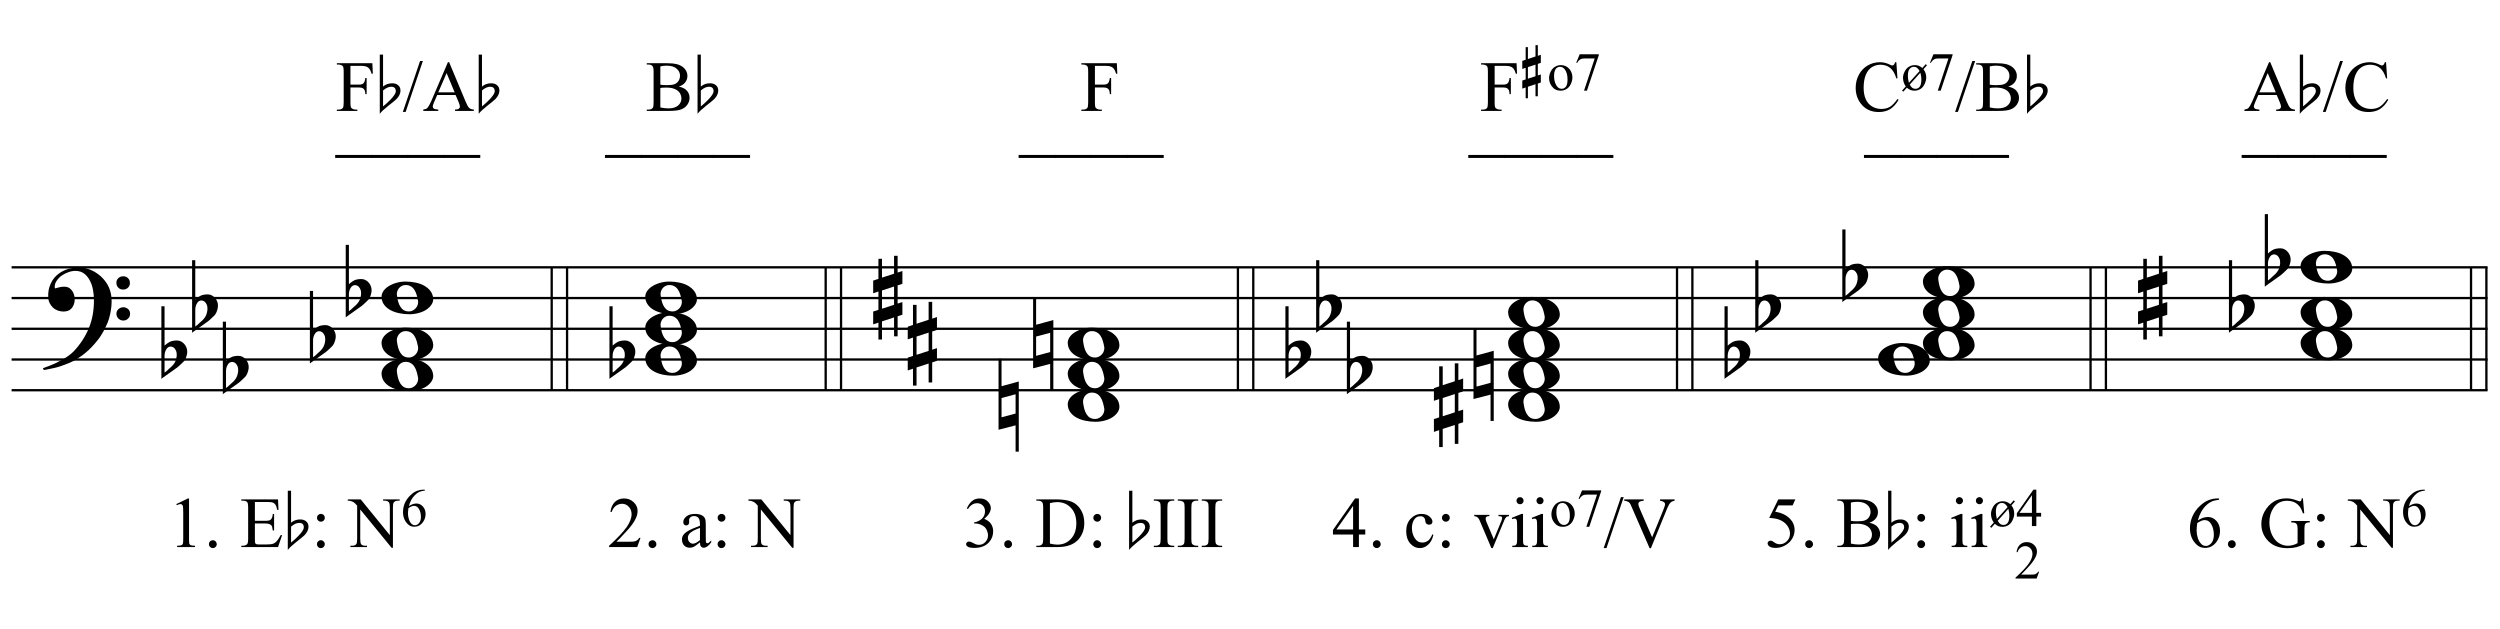 <?xml version="1.0" encoding="UTF-8"?>
<svg xmlns="http://www.w3.org/2000/svg" xmlns:xlink="http://www.w3.org/1999/xlink" width="417pt" height="105pt" viewBox="0 0 417 105" version="1.1">
<defs>
<g>
<symbol overflow="visible" id="glyph0-0">
<path style="stroke:none;" d=""/>
</symbol>
<symbol overflow="visible" id="glyph0-1">
<path style="stroke:none;" d="M 10.297 5.375 C 10.172 5.602 10.051 5.812 9.938 6 C 9.82 6.195 9.703 6.383 9.578 6.562 C 9.453 6.738 9.32 6.91 9.188 7.078 C 9.051 7.254 8.895 7.441 8.719 7.641 C 8.539 7.848 8.367 8.035 8.203 8.203 C 8.047 8.367 7.891 8.523 7.734 8.672 C 7.578 8.816 7.41 8.961 7.234 9.109 C 7.055 9.254 6.859 9.41 6.641 9.578 C 6.367 9.773 6.113 9.945 5.875 10.094 C 5.633 10.25 5.395 10.391 5.156 10.516 C 4.914 10.641 4.664 10.754 4.406 10.859 C 4.145 10.961 3.859 11.07 3.547 11.188 C 3.234 11.312 2.891 11.426 2.516 11.531 C 2.141 11.633 1.781 11.719 1.438 11.781 C 1.039 11.863 0.645 11.941 0.25 12.016 L 0.109 11.703 C 0.742 11.484 1.383 11.234 2.031 10.953 C 2.562 10.703 3.125 10.398 3.719 10.047 C 4.312 9.703 4.828 9.305 5.266 8.859 C 6.367 7.68 7.207 6.383 7.781 4.969 C 8.363 3.551 8.641 1.941 8.609 0.141 C 8.609 -0.266 8.562 -0.734 8.469 -1.266 C 8.383 -1.805 8.227 -2.312 8 -2.781 C 7.781 -3.258 7.469 -3.672 7.062 -4.016 C 6.656 -4.359 6.133 -4.531 5.5 -4.531 C 5.125 -4.531 4.727 -4.453 4.312 -4.297 C 3.895 -4.148 3.516 -3.953 3.172 -3.703 C 2.836 -3.453 2.562 -3.148 2.344 -2.797 C 2.125 -2.453 2.035 -2.082 2.078 -1.688 C 2.086 -1.625 2.129 -1.602 2.203 -1.625 C 2.273 -1.645 2.383 -1.676 2.531 -1.719 C 2.676 -1.758 2.852 -1.801 3.062 -1.844 C 3.27 -1.883 3.52 -1.898 3.812 -1.891 C 4.113 -1.867 4.375 -1.773 4.594 -1.609 C 4.812 -1.441 4.988 -1.227 5.125 -0.969 C 5.258 -0.707 5.348 -0.422 5.391 -0.109 C 5.43 0.191 5.414 0.488 5.344 0.781 C 5.238 1.227 5.039 1.582 4.75 1.844 C 4.457 2.113 4.051 2.25 3.531 2.25 C 3.195 2.25 2.875 2.191 2.562 2.078 C 2.258 1.961 1.992 1.797 1.766 1.578 C 1.535 1.367 1.348 1.109 1.203 0.797 C 1.055 0.492 0.984 0.145 0.984 -0.25 C 0.973 -0.832 1.035 -1.348 1.172 -1.797 C 1.316 -2.254 1.492 -2.645 1.703 -2.969 C 1.922 -3.301 2.148 -3.57 2.391 -3.781 C 2.629 -3.988 2.848 -4.156 3.047 -4.281 C 3.555 -4.594 4.07 -4.805 4.594 -4.922 C 5.113 -5.047 5.602 -5.113 6.062 -5.125 C 6.582 -5.125 7.102 -5.035 7.625 -4.859 C 8.156 -4.691 8.648 -4.445 9.109 -4.125 C 9.578 -3.812 9.992 -3.43 10.359 -2.984 C 10.734 -2.535 11.02 -2.039 11.219 -1.5 C 11.445 -0.883 11.562 -0.234 11.562 0.453 C 11.57 1.148 11.488 1.898 11.312 2.703 C 11.258 2.973 11.195 3.219 11.125 3.438 C 11.062 3.656 10.988 3.867 10.906 4.078 C 10.82 4.285 10.727 4.488 10.625 4.688 C 10.52 4.895 10.41 5.125 10.297 5.375 Z M 12.359 -2.516 C 12.348 -2.836 12.453 -3.102 12.672 -3.312 C 12.891 -3.52 13.156 -3.625 13.469 -3.625 C 13.781 -3.645 14.047 -3.551 14.266 -3.344 C 14.492 -3.133 14.609 -2.875 14.609 -2.562 C 14.629 -2.25 14.531 -1.977 14.312 -1.75 C 14.094 -1.531 13.828 -1.422 13.516 -1.422 C 13.191 -1.398 12.914 -1.5 12.688 -1.719 C 12.469 -1.938 12.359 -2.203 12.359 -2.516 Z M 12.359 2.641 C 12.359 2.328 12.469 2.066 12.688 1.859 C 12.906 1.66 13.172 1.551 13.484 1.531 C 13.797 1.531 14.066 1.629 14.297 1.828 C 14.523 2.023 14.641 2.285 14.641 2.609 C 14.648 2.922 14.547 3.188 14.328 3.406 C 14.109 3.633 13.844 3.75 13.531 3.75 C 13.219 3.758 12.945 3.656 12.719 3.438 C 12.488 3.219 12.367 2.953 12.359 2.641 Z M 12.359 2.641 "/>
</symbol>
<symbol overflow="visible" id="glyph0-2">
<path style="stroke:none;" d="M 0.531 -7.25 L 0.531 -2.312 C 0.719 -2.488 0.895 -2.629 1.062 -2.734 C 1.227 -2.848 1.383 -2.938 1.531 -3 C 1.688 -3.062 1.848 -3.102 2.016 -3.125 C 2.191 -3.156 2.391 -3.172 2.609 -3.172 C 2.867 -3.172 3.098 -3.113 3.297 -3 C 3.504 -2.895 3.68 -2.754 3.828 -2.578 C 3.984 -2.398 4.102 -2.203 4.188 -1.984 C 4.27 -1.766 4.312 -1.555 4.312 -1.359 C 4.32 -1.141 4.297 -0.922 4.234 -0.703 C 4.18 -0.492 4.113 -0.301 4.031 -0.125 C 3.938 0.102 3.785 0.305 3.578 0.484 C 3.379 0.672 3.195 0.844 3.031 1 C 2.977 1.062 2.863 1.16 2.688 1.297 C 2.508 1.43 2.305 1.578 2.078 1.734 C 1.859 1.898 1.625 2.066 1.375 2.234 C 1.125 2.41 0.895 2.57 0.688 2.719 C 0.488 2.863 0.32 2.984 0.188 3.078 C 0.062 3.18 0 3.234 0 3.234 L 0 -8.875 L 0.531 -8.875 Z M 2.188 -1.859 C 2.125 -1.941 2.035 -2.008 1.922 -2.062 C 1.805 -2.125 1.676 -2.156 1.531 -2.156 C 1.395 -2.156 1.258 -2.113 1.125 -2.031 C 0.988 -1.945 0.867 -1.801 0.766 -1.594 C 0.617 -1.332 0.539 -1.008 0.531 -0.625 C 0.531 -0.238 0.531 0.113 0.531 0.438 L 0.531 2.188 C 0.531 2.188 0.57 2.156 0.656 2.094 C 0.738 2.039 0.836 1.961 0.953 1.859 C 1.066 1.754 1.188 1.641 1.312 1.516 C 1.445 1.391 1.57 1.281 1.688 1.188 C 1.875 1.008 2.035 0.816 2.172 0.609 C 2.305 0.41 2.41 0.156 2.484 -0.156 C 2.566 -0.477 2.586 -0.785 2.547 -1.078 C 2.504 -1.379 2.383 -1.641 2.188 -1.859 Z M 2.188 -1.859 "/>
</symbol>
<symbol overflow="visible" id="glyph0-3">
<path style="stroke:none;" d="M 1.469 -1.266 L 1.469 1.781 L 3.484 1.125 L 3.484 -1.922 Z M 0.875 -3.203 L 0.875 -6.547 L 1.469 -6.547 L 1.469 -3.406 L 3.484 -4.062 L 3.484 -7.047 L 4.078 -7.047 L 4.078 -4.25 L 4.875 -4.516 L 4.875 -2.375 L 4.078 -2.109 L 4.078 0.922 L 4.875 0.672 L 4.875 2.781 L 4.078 3.047 L 4.078 6.391 L 3.484 6.391 L 3.484 3.234 L 1.469 3.891 L 1.469 6.922 L 0.875 6.922 L 0.875 4.094 L 0 4.391 L 0 2.25 L 0.875 1.969 L 0.875 -1.094 L 0 -0.797 L 0 -2.906 Z M 0.875 -3.203 "/>
</symbol>
<symbol overflow="visible" id="glyph0-4">
<path style="stroke:none;" d="M 0 -0.062 C -0.031 -0.414 0.051 -0.754 0.25 -1.078 C 0.445 -1.398 0.727 -1.68 1.094 -1.922 C 1.469 -2.172 1.906 -2.367 2.406 -2.516 C 2.906 -2.672 3.441 -2.75 4.016 -2.75 C 4.586 -2.75 5.141 -2.691 5.672 -2.578 C 6.211 -2.473 6.691 -2.301 7.109 -2.062 C 7.523 -1.832 7.867 -1.539 8.141 -1.188 C 8.41 -0.844 8.566 -0.43 8.609 0.047 C 8.641 0.398 8.555 0.734 8.359 1.047 C 8.16 1.367 7.879 1.656 7.516 1.906 C 7.148 2.156 6.719 2.348 6.219 2.484 C 5.719 2.629 5.18 2.703 4.609 2.703 C 4.035 2.703 3.484 2.645 2.953 2.531 C 2.422 2.426 1.941 2.258 1.516 2.031 C 1.086 1.812 0.738 1.523 0.469 1.172 C 0.195 0.828 0.039 0.414 0 -0.062 Z M 2.562 -0.453 C 2.613 -0.078 2.68 0.27 2.766 0.594 C 2.859 0.926 2.984 1.211 3.141 1.453 C 3.297 1.703 3.488 1.895 3.719 2.031 C 3.945 2.164 4.234 2.234 4.578 2.234 C 4.816 2.234 5.035 2.176 5.234 2.062 C 5.43 1.957 5.598 1.82 5.734 1.656 C 5.867 1.5 5.969 1.316 6.031 1.109 C 6.094 0.91 6.113 0.719 6.094 0.531 C 6.031 0.164 5.953 -0.176 5.859 -0.5 C 5.766 -0.832 5.633 -1.125 5.469 -1.375 C 5.312 -1.625 5.113 -1.816 4.875 -1.953 C 4.633 -2.098 4.344 -2.172 4 -2.172 C 3.75 -2.172 3.523 -2.113 3.328 -2 C 3.141 -1.895 2.984 -1.758 2.859 -1.594 C 2.742 -1.438 2.656 -1.254 2.594 -1.047 C 2.539 -0.836 2.531 -0.641 2.562 -0.453 Z M 2.562 -0.453 "/>
</symbol>
<symbol overflow="visible" id="glyph0-5">
<path style="stroke:none;" d="M 0.484 -1.266 L 0.484 1.953 L 2.828 1.328 L 2.828 -1.891 Z M 3.359 -4.016 L 3.359 7.688 L 2.828 7.688 L 2.828 3.297 L -0.016 4.031 L -0.016 -7.812 L 0.484 -7.812 L 0.484 -3.234 Z M 3.359 -4.016 "/>
</symbol>
<symbol overflow="visible" id="glyph1-0">
<path style="stroke:none;" d="M 1.672 0 L 1.672 -7.5 L 7.672 -7.5 L 7.672 0 Z M 1.859 -0.188 L 7.484 -0.188 L 7.484 -7.312 L 1.859 -7.312 Z M 1.859 -0.188 "/>
</symbol>
<symbol overflow="visible" id="glyph1-1">
<path style="stroke:none;" d="M 1.406 -7.172 L 3.344 -8.109 L 3.531 -8.109 L 3.531 -1.406 C 3.531 -0.957 3.547 -0.676 3.578 -0.562 C 3.617 -0.457 3.695 -0.375 3.812 -0.312 C 3.938 -0.258 4.176 -0.227 4.531 -0.219 L 4.531 0 L 1.547 0 L 1.547 -0.219 C 1.922 -0.227 2.16 -0.258 2.266 -0.312 C 2.379 -0.375 2.457 -0.453 2.5 -0.547 C 2.539 -0.641 2.562 -0.926 2.562 -1.406 L 2.562 -5.688 C 2.562 -6.27 2.547 -6.641 2.516 -6.797 C 2.484 -6.922 2.43 -7.016 2.359 -7.078 C 2.285 -7.141 2.195 -7.172 2.094 -7.172 C 1.945 -7.172 1.75 -7.109 1.5 -6.984 Z M 1.406 -7.172 "/>
</symbol>
<symbol overflow="visible" id="glyph1-2">
<path style="stroke:none;" d="M 1.5 -1.141 C 1.688 -1.141 1.844 -1.07 1.969 -0.938 C 2.094 -0.812 2.156 -0.66 2.156 -0.484 C 2.156 -0.305 2.086 -0.148 1.953 -0.016 C 1.828 0.109 1.676 0.172 1.5 0.172 C 1.32 0.172 1.164 0.109 1.031 -0.016 C 0.906 -0.148 0.844 -0.305 0.844 -0.484 C 0.844 -0.672 0.906 -0.828 1.031 -0.953 C 1.164 -1.078 1.32 -1.141 1.5 -1.141 Z M 1.5 -1.141 "/>
</symbol>
<symbol overflow="visible" id="glyph1-3">
<path style="stroke:none;" d=""/>
</symbol>
<symbol overflow="visible" id="glyph1-4">
<path style="stroke:none;" d="M 2.516 -7.516 L 2.516 -4.375 L 4.25 -4.375 C 4.707 -4.375 5.008 -4.441 5.156 -4.578 C 5.363 -4.754 5.477 -5.07 5.5 -5.531 L 5.719 -5.531 L 5.719 -2.766 L 5.5 -2.766 C 5.445 -3.148 5.395 -3.395 5.344 -3.5 C 5.27 -3.633 5.148 -3.738 4.984 -3.812 C 4.828 -3.895 4.582 -3.938 4.25 -3.938 L 2.516 -3.938 L 2.516 -1.328 C 2.516 -0.973 2.531 -0.754 2.562 -0.672 C 2.594 -0.598 2.645 -0.539 2.719 -0.5 C 2.801 -0.457 2.953 -0.438 3.172 -0.438 L 4.516 -0.438 C 4.961 -0.438 5.285 -0.469 5.484 -0.531 C 5.691 -0.594 5.891 -0.711 6.078 -0.891 C 6.316 -1.141 6.566 -1.508 6.828 -2 L 7.062 -2 L 6.375 0 L 0.25 0 L 0.25 -0.219 L 0.531 -0.219 C 0.719 -0.219 0.895 -0.266 1.062 -0.359 C 1.188 -0.422 1.27 -0.516 1.312 -0.641 C 1.363 -0.766 1.391 -1.02 1.391 -1.406 L 1.391 -6.562 C 1.391 -7.062 1.336 -7.375 1.234 -7.5 C 1.086 -7.656 0.852 -7.734 0.531 -7.734 L 0.25 -7.734 L 0.25 -7.953 L 6.375 -7.953 L 6.453 -6.203 L 6.234 -6.203 C 6.148 -6.617 6.055 -6.906 5.953 -7.062 C 5.859 -7.219 5.711 -7.336 5.516 -7.422 C 5.359 -7.484 5.082 -7.516 4.688 -7.516 Z M 2.516 -7.516 "/>
</symbol>
<symbol overflow="visible" id="glyph1-5">
<path style="stroke:none;" d="M 1.688 -5.531 C 1.875 -5.531 2.031 -5.469 2.156 -5.344 C 2.281 -5.219 2.344 -5.062 2.344 -4.875 C 2.344 -4.695 2.281 -4.547 2.156 -4.422 C 2.031 -4.297 1.875 -4.234 1.688 -4.234 C 1.508 -4.234 1.359 -4.297 1.234 -4.422 C 1.109 -4.547 1.047 -4.695 1.047 -4.875 C 1.047 -5.062 1.109 -5.219 1.234 -5.344 C 1.359 -5.469 1.508 -5.531 1.688 -5.531 Z M 1.688 -1.141 C 1.863 -1.141 2.016 -1.07 2.141 -0.938 C 2.273 -0.812 2.344 -0.66 2.344 -0.484 C 2.344 -0.305 2.273 -0.148 2.141 -0.016 C 2.016 0.109 1.863 0.172 1.688 0.172 C 1.5 0.172 1.344 0.109 1.219 -0.016 C 1.094 -0.148 1.031 -0.305 1.031 -0.484 C 1.031 -0.66 1.094 -0.812 1.219 -0.938 C 1.344 -1.07 1.5 -1.141 1.688 -1.141 Z M 1.688 -1.141 "/>
</symbol>
<symbol overflow="visible" id="glyph1-6">
<path style="stroke:none;" d="M -0.156 -7.953 L 2 -7.953 L 6.859 -1.984 L 6.859 -6.562 C 6.859 -7.051 6.801 -7.359 6.688 -7.484 C 6.539 -7.648 6.312 -7.734 6 -7.734 L 5.734 -7.734 L 5.734 -7.953 L 8.5 -7.953 L 8.5 -7.734 L 8.219 -7.734 C 7.883 -7.734 7.645 -7.629 7.5 -7.422 C 7.414 -7.297 7.375 -7.008 7.375 -6.562 L 7.375 0.125 L 7.156 0.125 L 1.922 -6.266 L 1.922 -1.375 C 1.922 -0.883 1.973 -0.582 2.078 -0.469 C 2.223 -0.301 2.453 -0.219 2.766 -0.219 L 3.047 -0.219 L 3.047 0 L 0.281 0 L 0.281 -0.219 L 0.562 -0.219 C 0.895 -0.219 1.133 -0.316 1.281 -0.516 C 1.363 -0.641 1.406 -0.926 1.406 -1.375 L 1.406 -6.906 C 1.176 -7.176 1 -7.352 0.875 -7.438 C 0.758 -7.52 0.586 -7.598 0.359 -7.672 C 0.242 -7.711 0.07 -7.734 -0.156 -7.734 Z M -0.156 -7.953 "/>
</symbol>
<symbol overflow="visible" id="glyph1-7">
<path style="stroke:none;" d="M 5.5 -1.531 L 4.953 0 L 0.266 0 L 0.266 -0.219 C 1.641 -1.477 2.609 -2.504 3.172 -3.297 C 3.734 -4.098 4.016 -4.828 4.016 -5.484 C 4.016 -5.984 3.859 -6.395 3.547 -6.719 C 3.242 -7.051 2.875 -7.219 2.438 -7.219 C 2.051 -7.219 1.703 -7.102 1.391 -6.875 C 1.078 -6.645 0.848 -6.305 0.703 -5.859 L 0.484 -5.859 C 0.586 -6.586 0.836 -7.145 1.234 -7.531 C 1.641 -7.914 2.145 -8.109 2.75 -8.109 C 3.395 -8.109 3.93 -7.898 4.359 -7.484 C 4.797 -7.078 5.016 -6.594 5.016 -6.031 C 5.016 -5.625 4.922 -5.219 4.734 -4.812 C 4.441 -4.188 3.973 -3.52 3.328 -2.812 C 2.359 -1.75 1.75 -1.109 1.5 -0.891 L 3.578 -0.891 C 4.004 -0.891 4.301 -0.906 4.469 -0.938 C 4.633 -0.969 4.785 -1.031 4.922 -1.125 C 5.066 -1.219 5.188 -1.352 5.281 -1.531 Z M 5.5 -1.531 "/>
</symbol>
<symbol overflow="visible" id="glyph1-8">
<path style="stroke:none;" d="M 3.422 -0.781 C 2.867 -0.352 2.52 -0.102 2.375 -0.031 C 2.164 0.062 1.941 0.109 1.703 0.109 C 1.336 0.109 1.031 -0.016 0.781 -0.266 C 0.539 -0.523 0.422 -0.859 0.422 -1.266 C 0.422 -1.535 0.484 -1.766 0.609 -1.953 C 0.766 -2.211 1.039 -2.457 1.438 -2.688 C 1.832 -2.926 2.492 -3.219 3.422 -3.562 L 3.422 -3.766 C 3.422 -4.305 3.332 -4.676 3.156 -4.875 C 2.988 -5.07 2.742 -5.172 2.422 -5.172 C 2.172 -5.172 1.973 -5.102 1.828 -4.969 C 1.68 -4.832 1.609 -4.68 1.609 -4.516 L 1.625 -4.172 C 1.625 -3.992 1.578 -3.852 1.484 -3.75 C 1.391 -3.656 1.27 -3.609 1.125 -3.609 C 0.977 -3.609 0.859 -3.66 0.766 -3.766 C 0.68 -3.867 0.641 -4.004 0.641 -4.172 C 0.641 -4.516 0.812 -4.828 1.156 -5.109 C 1.5 -5.391 1.977 -5.531 2.594 -5.531 C 3.07 -5.531 3.461 -5.445 3.766 -5.281 C 3.992 -5.164 4.164 -4.977 4.281 -4.719 C 4.352 -4.551 4.391 -4.207 4.391 -3.688 L 4.391 -1.859 C 4.391 -1.348 4.395 -1.035 4.406 -0.922 C 4.426 -0.805 4.457 -0.727 4.5 -0.688 C 4.551 -0.656 4.609 -0.641 4.672 -0.641 C 4.734 -0.641 4.785 -0.648 4.828 -0.672 C 4.91 -0.723 5.066 -0.867 5.297 -1.109 L 5.297 -0.781 C 4.859 -0.188 4.441 0.109 4.047 0.109 C 3.859 0.109 3.707 0.039 3.594 -0.094 C 3.477 -0.227 3.422 -0.457 3.422 -0.781 Z M 3.422 -1.156 L 3.422 -3.203 C 2.828 -2.961 2.445 -2.797 2.281 -2.703 C 1.969 -2.523 1.742 -2.344 1.609 -2.156 C 1.473 -1.969 1.406 -1.766 1.406 -1.547 C 1.406 -1.266 1.488 -1.031 1.656 -0.844 C 1.832 -0.656 2.031 -0.562 2.25 -0.562 C 2.539 -0.562 2.93 -0.758 3.422 -1.156 Z M 3.422 -1.156 "/>
</symbol>
<symbol overflow="visible" id="glyph1-9">
<path style="stroke:none;" d="M 0.609 -6.438 C 0.836 -6.969 1.125 -7.379 1.469 -7.672 C 1.812 -7.961 2.242 -8.109 2.766 -8.109 C 3.398 -8.109 3.883 -7.898 4.219 -7.484 C 4.477 -7.18 4.609 -6.852 4.609 -6.5 C 4.609 -5.914 4.242 -5.316 3.516 -4.703 C 4.004 -4.516 4.375 -4.242 4.625 -3.891 C 4.875 -3.535 5 -3.113 5 -2.625 C 5 -1.938 4.781 -1.344 4.344 -0.844 C 3.781 -0.188 2.957 0.141 1.875 0.141 C 1.332 0.141 0.961 0.07 0.766 -0.062 C 0.578 -0.195 0.484 -0.336 0.484 -0.484 C 0.484 -0.598 0.531 -0.695 0.625 -0.781 C 0.719 -0.875 0.828 -0.922 0.953 -0.922 C 1.055 -0.922 1.156 -0.906 1.25 -0.875 C 1.32 -0.852 1.473 -0.781 1.703 -0.656 C 1.941 -0.531 2.102 -0.457 2.188 -0.438 C 2.332 -0.395 2.488 -0.375 2.656 -0.375 C 3.051 -0.375 3.395 -0.523 3.688 -0.828 C 3.988 -1.141 4.141 -1.504 4.141 -1.922 C 4.141 -2.234 4.07 -2.535 3.938 -2.828 C 3.832 -3.047 3.719 -3.211 3.594 -3.328 C 3.426 -3.484 3.195 -3.625 2.906 -3.75 C 2.613 -3.875 2.316 -3.938 2.016 -3.938 L 1.828 -3.938 L 1.828 -4.125 C 2.129 -4.156 2.438 -4.266 2.75 -4.453 C 3.062 -4.641 3.285 -4.859 3.422 -5.109 C 3.566 -5.367 3.641 -5.656 3.641 -5.969 C 3.641 -6.363 3.516 -6.688 3.266 -6.938 C 3.016 -7.188 2.703 -7.312 2.328 -7.312 C 1.711 -7.312 1.203 -6.988 0.797 -6.344 Z M 0.609 -6.438 "/>
</symbol>
<symbol overflow="visible" id="glyph1-10">
<path style="stroke:none;" d="M 0.203 0 L 0.203 -0.219 L 0.5 -0.219 C 0.844 -0.219 1.082 -0.328 1.219 -0.547 C 1.301 -0.672 1.344 -0.957 1.344 -1.406 L 1.344 -6.547 C 1.344 -7.035 1.289 -7.344 1.188 -7.469 C 1.031 -7.645 0.801 -7.734 0.5 -7.734 L 0.203 -7.734 L 0.203 -7.953 L 3.438 -7.953 C 4.625 -7.953 5.523 -7.816 6.141 -7.547 C 6.766 -7.273 7.266 -6.82 7.641 -6.188 C 8.016 -5.562 8.203 -4.836 8.203 -4.016 C 8.203 -2.91 7.867 -1.988 7.203 -1.25 C 6.453 -0.414 5.301 0 3.75 0 Z M 2.469 -0.578 C 2.969 -0.461 3.383 -0.406 3.719 -0.406 C 4.625 -0.406 5.375 -0.723 5.969 -1.359 C 6.57 -2.004 6.875 -2.867 6.875 -3.953 C 6.875 -5.055 6.57 -5.922 5.969 -6.547 C 5.375 -7.18 4.609 -7.5 3.672 -7.5 C 3.316 -7.5 2.914 -7.441 2.469 -7.328 Z M 2.469 -0.578 "/>
</symbol>
<symbol overflow="visible" id="glyph1-11">
<path style="stroke:none;" d="M 3.703 -0.219 L 3.703 0 L 0.297 0 L 0.297 -0.219 L 0.578 -0.219 C 0.91 -0.219 1.148 -0.312 1.297 -0.5 C 1.391 -0.625 1.438 -0.926 1.438 -1.406 L 1.438 -6.547 C 1.438 -6.941 1.41 -7.207 1.359 -7.344 C 1.316 -7.438 1.238 -7.52 1.125 -7.594 C 0.945 -7.688 0.766 -7.734 0.578 -7.734 L 0.297 -7.734 L 0.297 -7.953 L 3.703 -7.953 L 3.703 -7.734 L 3.422 -7.734 C 3.098 -7.734 2.859 -7.633 2.703 -7.438 C 2.609 -7.312 2.562 -7.016 2.562 -6.547 L 2.562 -1.406 C 2.562 -1 2.586 -0.734 2.641 -0.609 C 2.68 -0.516 2.766 -0.43 2.891 -0.359 C 3.055 -0.266 3.234 -0.219 3.422 -0.219 Z M 3.703 -0.219 "/>
</symbol>
<symbol overflow="visible" id="glyph1-12">
<path style="stroke:none;" d="M 5.578 -2.938 L 5.578 -2.094 L 4.516 -2.094 L 4.516 0 L 3.547 0 L 3.547 -2.094 L 0.188 -2.094 L 0.188 -2.844 L 3.875 -8.109 L 4.516 -8.109 L 4.516 -2.938 Z M 3.547 -2.938 L 3.547 -6.875 L 0.766 -2.938 Z M 3.547 -2.938 "/>
</symbol>
<symbol overflow="visible" id="glyph1-13">
<path style="stroke:none;" d="M 4.938 -2.047 C 4.789 -1.336 4.504 -0.789 4.078 -0.406 C 3.66 -0.02 3.195 0.172 2.688 0.172 C 2.07 0.172 1.535 -0.082 1.078 -0.594 C 0.629 -1.113 0.406 -1.805 0.406 -2.672 C 0.406 -3.516 0.656 -4.203 1.156 -4.734 C 1.664 -5.266 2.27 -5.531 2.969 -5.531 C 3.5 -5.531 3.93 -5.391 4.266 -5.109 C 4.609 -4.828 4.781 -4.535 4.781 -4.234 C 4.781 -4.086 4.734 -3.969 4.641 -3.875 C 4.547 -3.781 4.41 -3.734 4.234 -3.734 C 4.004 -3.734 3.832 -3.812 3.719 -3.969 C 3.645 -4.039 3.598 -4.191 3.578 -4.422 C 3.555 -4.66 3.477 -4.836 3.344 -4.953 C 3.207 -5.078 3.02 -5.141 2.781 -5.141 C 2.383 -5.141 2.066 -4.992 1.828 -4.703 C 1.516 -4.316 1.359 -3.812 1.359 -3.188 C 1.359 -2.539 1.516 -1.973 1.828 -1.484 C 2.141 -0.992 2.566 -0.75 3.109 -0.75 C 3.492 -0.75 3.836 -0.879 4.141 -1.141 C 4.348 -1.316 4.555 -1.645 4.766 -2.125 Z M 4.938 -2.047 "/>
</symbol>
<symbol overflow="visible" id="glyph1-14">
<path style="stroke:none;" d="M 0.094 -5.375 L 2.625 -5.375 L 2.625 -5.156 L 2.469 -5.156 C 2.312 -5.156 2.191 -5.113 2.109 -5.031 C 2.035 -4.957 2 -4.859 2 -4.734 C 2 -4.598 2.035 -4.438 2.109 -4.25 L 3.359 -1.297 L 4.625 -4.359 C 4.707 -4.578 4.75 -4.742 4.75 -4.859 C 4.75 -4.922 4.734 -4.969 4.703 -5 C 4.66 -5.062 4.602 -5.102 4.531 -5.125 C 4.469 -5.145 4.336 -5.156 4.141 -5.156 L 4.141 -5.375 L 5.891 -5.375 L 5.891 -5.156 C 5.68 -5.133 5.539 -5.094 5.469 -5.031 C 5.332 -4.914 5.207 -4.719 5.094 -4.438 L 3.188 0.172 L 2.953 0.172 L 1.031 -4.359 C 0.945 -4.578 0.863 -4.727 0.781 -4.812 C 0.707 -4.906 0.613 -4.984 0.5 -5.047 C 0.426 -5.086 0.289 -5.125 0.094 -5.156 Z M 0.094 -5.375 "/>
</symbol>
<symbol overflow="visible" id="glyph1-15">
<path style="stroke:none;" d="M 1.734 -8.328 C 1.898 -8.328 2.039 -8.27 2.156 -8.156 C 2.27 -8.039 2.328 -7.898 2.328 -7.734 C 2.328 -7.578 2.27 -7.438 2.156 -7.312 C 2.039 -7.195 1.898 -7.141 1.734 -7.141 C 1.578 -7.141 1.438 -7.195 1.312 -7.312 C 1.195 -7.438 1.141 -7.578 1.141 -7.734 C 1.141 -7.898 1.195 -8.039 1.312 -8.156 C 1.426 -8.27 1.566 -8.328 1.734 -8.328 Z M 2.234 -5.531 L 2.234 -1.219 C 2.234 -0.875 2.254 -0.645 2.297 -0.531 C 2.348 -0.426 2.422 -0.348 2.516 -0.297 C 2.609 -0.242 2.785 -0.219 3.047 -0.219 L 3.047 0 L 0.438 0 L 0.438 -0.219 C 0.695 -0.219 0.867 -0.238 0.953 -0.281 C 1.047 -0.332 1.117 -0.414 1.172 -0.531 C 1.223 -0.656 1.25 -0.883 1.25 -1.219 L 1.25 -3.281 C 1.25 -3.863 1.234 -4.238 1.203 -4.406 C 1.172 -4.531 1.125 -4.617 1.062 -4.672 C 1.008 -4.723 0.93 -4.75 0.828 -4.75 C 0.723 -4.75 0.594 -4.719 0.438 -4.656 L 0.359 -4.875 L 1.969 -5.531 Z M 2.234 -5.531 "/>
</symbol>
<symbol overflow="visible" id="glyph1-16">
<path style="stroke:none;" d="M 3.359 -8.328 L 0.484 0.172 L 0.016 0.172 L 2.891 -8.328 Z M 3.359 -8.328 "/>
</symbol>
<symbol overflow="visible" id="glyph1-17">
<path style="stroke:none;" d="M 8.516 -7.953 L 8.516 -7.734 C 8.234 -7.68 8.02 -7.586 7.875 -7.453 C 7.676 -7.266 7.492 -6.973 7.328 -6.578 L 4.562 0.188 L 4.344 0.188 L 1.359 -6.672 C 1.211 -7.023 1.109 -7.238 1.047 -7.312 C 0.941 -7.438 0.816 -7.531 0.672 -7.594 C 0.535 -7.664 0.348 -7.711 0.109 -7.734 L 0.109 -7.953 L 3.359 -7.953 L 3.359 -7.734 C 2.984 -7.691 2.738 -7.625 2.625 -7.531 C 2.52 -7.445 2.469 -7.336 2.469 -7.203 C 2.469 -7.004 2.562 -6.695 2.75 -6.281 L 4.766 -1.625 L 6.641 -6.219 C 6.828 -6.676 6.922 -6.992 6.922 -7.172 C 6.922 -7.285 6.863 -7.391 6.75 -7.484 C 6.633 -7.586 6.441 -7.664 6.172 -7.719 C 6.148 -7.719 6.117 -7.723 6.078 -7.734 L 6.078 -7.953 Z M 8.516 -7.953 "/>
</symbol>
<symbol overflow="visible" id="glyph1-18">
<path style="stroke:none;" d="M 5.203 -7.953 L 4.75 -6.953 L 2.359 -6.953 L 1.844 -5.891 C 2.875 -5.734 3.691 -5.348 4.297 -4.734 C 4.816 -4.203 5.078 -3.578 5.078 -2.859 C 5.078 -2.441 4.992 -2.051 4.828 -1.688 C 4.66 -1.332 4.445 -1.031 4.188 -0.781 C 3.926 -0.531 3.641 -0.332 3.328 -0.188 C 2.879 0.031 2.414 0.141 1.938 0.141 C 1.457 0.141 1.109 0.062 0.891 -0.094 C 0.68 -0.258 0.578 -0.441 0.578 -0.641 C 0.578 -0.742 0.617 -0.836 0.703 -0.922 C 0.797 -1.016 0.91 -1.062 1.047 -1.062 C 1.148 -1.062 1.238 -1.047 1.312 -1.016 C 1.395 -0.984 1.523 -0.898 1.703 -0.766 C 1.992 -0.566 2.289 -0.469 2.594 -0.469 C 3.051 -0.469 3.453 -0.641 3.797 -0.984 C 4.141 -1.328 4.312 -1.75 4.312 -2.25 C 4.312 -2.727 4.156 -3.176 3.844 -3.594 C 3.539 -4.008 3.117 -4.328 2.578 -4.547 C 2.148 -4.723 1.57 -4.828 0.844 -4.859 L 2.359 -7.953 Z M 5.203 -7.953 "/>
</symbol>
<symbol overflow="visible" id="glyph1-19">
<path style="stroke:none;" d="M 5.547 -4.062 C 6.098 -3.938 6.508 -3.75 6.781 -3.5 C 7.156 -3.133 7.344 -2.691 7.344 -2.172 C 7.344 -1.773 7.219 -1.395 6.969 -1.031 C 6.719 -0.676 6.375 -0.414 5.938 -0.25 C 5.508 -0.082 4.848 0 3.953 0 L 0.203 0 L 0.203 -0.219 L 0.5 -0.219 C 0.832 -0.219 1.07 -0.32 1.219 -0.531 C 1.301 -0.664 1.344 -0.957 1.344 -1.406 L 1.344 -6.547 C 1.344 -7.035 1.285 -7.344 1.172 -7.469 C 1.023 -7.645 0.801 -7.734 0.5 -7.734 L 0.203 -7.734 L 0.203 -7.953 L 3.641 -7.953 C 4.273 -7.953 4.785 -7.906 5.172 -7.812 C 5.754 -7.664 6.203 -7.41 6.516 -7.047 C 6.828 -6.691 6.984 -6.285 6.984 -5.828 C 6.984 -5.43 6.859 -5.07 6.609 -4.75 C 6.367 -4.438 6.016 -4.207 5.547 -4.062 Z M 2.469 -4.375 C 2.613 -4.344 2.781 -4.32 2.969 -4.312 C 3.156 -4.301 3.359 -4.297 3.578 -4.297 C 4.148 -4.297 4.578 -4.352 4.859 -4.469 C 5.148 -4.594 5.367 -4.781 5.516 -5.031 C 5.672 -5.289 5.75 -5.57 5.75 -5.875 C 5.75 -6.332 5.562 -6.723 5.188 -7.047 C 4.812 -7.379 4.258 -7.547 3.531 -7.547 C 3.133 -7.547 2.781 -7.504 2.469 -7.422 Z M 2.469 -0.578 C 2.926 -0.473 3.375 -0.422 3.812 -0.422 C 4.52 -0.422 5.055 -0.578 5.422 -0.891 C 5.797 -1.211 5.984 -1.609 5.984 -2.078 C 5.984 -2.379 5.898 -2.672 5.734 -2.953 C 5.566 -3.242 5.289 -3.473 4.906 -3.641 C 4.531 -3.805 4.066 -3.891 3.516 -3.891 C 3.266 -3.891 3.051 -3.883 2.875 -3.875 C 2.707 -3.863 2.57 -3.848 2.469 -3.828 Z M 2.469 -0.578 "/>
</symbol>
<symbol overflow="visible" id="glyph1-20">
<path style="stroke:none;" d="M 5.375 -8.109 L 5.375 -7.891 C 4.863 -7.836 4.441 -7.734 4.109 -7.578 C 3.785 -7.43 3.461 -7.195 3.141 -6.875 C 2.828 -6.562 2.566 -6.207 2.359 -5.812 C 2.148 -5.426 1.973 -4.969 1.828 -4.438 C 2.391 -4.82 2.957 -5.016 3.531 -5.016 C 4.07 -5.016 4.539 -4.797 4.938 -4.359 C 5.332 -3.922 5.531 -3.359 5.531 -2.672 C 5.531 -2.004 5.332 -1.398 4.938 -0.859 C 4.445 -0.191 3.805 0.141 3.016 0.141 C 2.473 0.141 2.008 -0.039 1.625 -0.406 C 0.883 -1.102 0.516 -2.008 0.516 -3.125 C 0.516 -3.832 0.656 -4.504 0.938 -5.141 C 1.227 -5.785 1.633 -6.352 2.156 -6.844 C 2.688 -7.344 3.191 -7.676 3.672 -7.844 C 4.16 -8.02 4.617 -8.109 5.047 -8.109 Z M 1.734 -4.016 C 1.66 -3.484 1.625 -3.055 1.625 -2.734 C 1.625 -2.359 1.691 -1.945 1.828 -1.5 C 1.973 -1.062 2.18 -0.719 2.453 -0.469 C 2.648 -0.281 2.895 -0.188 3.188 -0.188 C 3.52 -0.188 3.82 -0.348 4.094 -0.672 C 4.363 -0.992 4.5 -1.453 4.5 -2.047 C 4.5 -2.711 4.363 -3.285 4.094 -3.766 C 3.832 -4.254 3.457 -4.5 2.969 -4.5 C 2.82 -4.5 2.66 -4.469 2.484 -4.406 C 2.316 -4.344 2.066 -4.211 1.734 -4.016 Z M 1.734 -4.016 "/>
</symbol>
<symbol overflow="visible" id="glyph1-21">
<path style="stroke:none;" d="M 7.359 -8.125 L 7.578 -5.625 L 7.359 -5.625 C 7.16 -6.25 6.895 -6.719 6.562 -7.031 C 6.094 -7.488 5.484 -7.719 4.734 -7.719 C 3.723 -7.719 2.957 -7.316 2.438 -6.516 C 1.988 -5.836 1.766 -5.035 1.766 -4.109 C 1.766 -3.348 1.91 -2.656 2.203 -2.031 C 2.504 -1.406 2.891 -0.945 3.359 -0.656 C 3.836 -0.363 4.328 -0.219 4.828 -0.219 C 5.117 -0.219 5.398 -0.254 5.672 -0.328 C 5.941 -0.398 6.207 -0.508 6.469 -0.656 L 6.469 -2.953 C 6.469 -3.348 6.438 -3.609 6.375 -3.734 C 6.312 -3.859 6.219 -3.953 6.094 -4.016 C 5.969 -4.078 5.742 -4.109 5.422 -4.109 L 5.422 -4.344 L 8.5 -4.344 L 8.5 -4.109 L 8.344 -4.109 C 8.039 -4.109 7.832 -4.008 7.719 -3.812 C 7.645 -3.664 7.609 -3.379 7.609 -2.953 L 7.609 -0.516 C 7.16 -0.273 6.719 -0.098 6.281 0.016 C 5.844 0.129 5.352 0.188 4.812 0.188 C 3.281 0.188 2.113 -0.305 1.312 -1.297 C 0.719 -2.035 0.422 -2.883 0.422 -3.844 C 0.422 -4.551 0.586 -5.223 0.922 -5.859 C 1.328 -6.617 1.875 -7.207 2.562 -7.625 C 3.145 -7.957 3.832 -8.125 4.625 -8.125 C 4.914 -8.125 5.176 -8.098 5.406 -8.047 C 5.645 -8.004 5.984 -7.906 6.422 -7.75 C 6.641 -7.664 6.785 -7.625 6.859 -7.625 C 6.93 -7.625 6.992 -7.656 7.047 -7.719 C 7.098 -7.789 7.133 -7.926 7.156 -8.125 Z M 7.359 -8.125 "/>
</symbol>
<symbol overflow="visible" id="glyph1-22">
<path style="stroke:none;" d="M 6.109 2.594 L -0.094 2.594 L -0.094 2.094 L 6.109 2.094 Z M 6.109 2.594 "/>
</symbol>
<symbol overflow="visible" id="glyph1-23">
<path style="stroke:none;" d="M 2.453 -7.516 L 2.453 -4.391 L 3.906 -4.391 C 4.238 -4.391 4.477 -4.461 4.625 -4.609 C 4.781 -4.754 4.883 -5.047 4.938 -5.484 L 5.156 -5.484 L 5.156 -2.797 L 4.938 -2.797 C 4.938 -3.098 4.895 -3.32 4.812 -3.469 C 4.738 -3.613 4.633 -3.723 4.5 -3.797 C 4.363 -3.867 4.164 -3.906 3.906 -3.906 L 2.453 -3.906 L 2.453 -1.406 C 2.453 -1 2.477 -0.734 2.531 -0.609 C 2.57 -0.516 2.656 -0.43 2.781 -0.359 C 2.945 -0.266 3.125 -0.219 3.312 -0.219 L 3.609 -0.219 L 3.609 0 L 0.188 0 L 0.188 -0.219 L 0.469 -0.219 C 0.801 -0.219 1.039 -0.312 1.188 -0.5 C 1.281 -0.625 1.328 -0.926 1.328 -1.406 L 1.328 -6.547 C 1.328 -6.941 1.301 -7.207 1.25 -7.344 C 1.219 -7.438 1.141 -7.52 1.016 -7.594 C 0.848 -7.688 0.664 -7.734 0.469 -7.734 L 0.188 -7.734 L 0.188 -7.953 L 6.109 -7.953 L 6.188 -6.203 L 5.984 -6.203 C 5.879 -6.566 5.758 -6.836 5.625 -7.016 C 5.488 -7.191 5.32 -7.316 5.125 -7.391 C 4.926 -7.473 4.617 -7.516 4.203 -7.516 Z M 2.453 -7.516 "/>
</symbol>
<symbol overflow="visible" id="glyph1-24">
<path style="stroke:none;" d="M 5.484 -2.656 L 2.422 -2.656 L 1.875 -1.406 C 1.738 -1.094 1.672 -0.863 1.672 -0.719 C 1.672 -0.594 1.727 -0.484 1.844 -0.391 C 1.957 -0.305 2.207 -0.25 2.594 -0.219 L 2.594 0 L 0.094 0 L 0.094 -0.219 C 0.426 -0.281 0.641 -0.359 0.734 -0.453 C 0.93 -0.641 1.156 -1.02 1.406 -1.594 L 4.203 -8.125 L 4.406 -8.125 L 7.172 -1.516 C 7.391 -0.984 7.586 -0.641 7.766 -0.484 C 7.953 -0.328 8.207 -0.238 8.531 -0.219 L 8.531 0 L 5.391 0 L 5.391 -0.219 C 5.711 -0.227 5.926 -0.281 6.031 -0.375 C 6.145 -0.469 6.203 -0.578 6.203 -0.703 C 6.203 -0.879 6.125 -1.148 5.969 -1.516 Z M 5.328 -3.094 L 3.984 -6.312 L 2.594 -3.094 Z M 5.328 -3.094 "/>
</symbol>
<symbol overflow="visible" id="glyph1-25">
<path style="stroke:none;" d="M 7.219 -8.125 L 7.406 -5.422 L 7.219 -5.422 C 6.977 -6.234 6.633 -6.816 6.188 -7.172 C 5.738 -7.523 5.203 -7.703 4.578 -7.703 C 4.047 -7.703 3.566 -7.566 3.141 -7.297 C 2.711 -7.035 2.375 -6.609 2.125 -6.016 C 1.883 -5.43 1.766 -4.707 1.766 -3.844 C 1.766 -3.125 1.879 -2.5 2.109 -1.969 C 2.348 -1.438 2.695 -1.031 3.156 -0.75 C 3.613 -0.469 4.141 -0.328 4.734 -0.328 C 5.254 -0.328 5.711 -0.438 6.109 -0.656 C 6.504 -0.883 6.938 -1.328 7.406 -1.984 L 7.594 -1.859 C 7.188 -1.148 6.719 -0.629 6.188 -0.297 C 5.656 0.023 5.023 0.188 4.297 0.188 C 2.984 0.188 1.969 -0.301 1.25 -1.281 C 0.707 -2.008 0.438 -2.863 0.438 -3.844 C 0.438 -4.645 0.613 -5.375 0.969 -6.031 C 1.32 -6.695 1.812 -7.211 2.438 -7.578 C 3.062 -7.941 3.742 -8.125 4.484 -8.125 C 5.055 -8.125 5.617 -7.984 6.172 -7.703 C 6.336 -7.617 6.457 -7.578 6.531 -7.578 C 6.633 -7.578 6.723 -7.613 6.797 -7.688 C 6.898 -7.789 6.973 -7.938 7.016 -8.125 Z M 7.219 -8.125 "/>
</symbol>
<symbol overflow="visible" id="glyph2-0">
<path style="stroke:none;" d=""/>
</symbol>
<symbol overflow="visible" id="glyph2-1">
<path style="stroke:none;" d="M 4.125 -3.391 C 4.125 -2.922 3.91 -2.457 3.484 -2 C 3.273 -1.789 2.801 -1.398 2.062 -0.828 C 1.414 -0.316 0.953 0.117 0.672 0.484 L 0.672 -9.391 L 1.219 -9.391 L 1.219 -4.062 C 1.645 -4.426 2.148 -4.609 2.734 -4.609 C 3.141 -4.609 3.461 -4.508 3.703 -4.312 C 3.984 -4.094 4.125 -3.785 4.125 -3.391 Z M 3.344 -3.281 C 3.344 -3.781 3.086 -4.031 2.578 -4.031 C 2.148 -4.031 1.695 -3.82 1.219 -3.406 L 1.219 -0.75 C 1.633 -1.082 2.023 -1.438 2.391 -1.812 C 3.023 -2.457 3.344 -2.945 3.344 -3.281 Z M 3.344 -3.281 "/>
</symbol>
<symbol overflow="visible" id="glyph3-0">
<path style="stroke:none;" d="M 1.25 0 L 1.25 -5.625 L 5.75 -5.625 L 5.75 0 Z M 1.391 -0.141 L 5.609 -0.141 L 5.609 -5.484 L 1.391 -5.484 Z M 1.391 -0.141 "/>
</symbol>
<symbol overflow="visible" id="glyph3-1">
<path style="stroke:none;" d="M 4.031 -6.078 L 4.031 -5.922 C 3.645 -5.879 3.328 -5.801 3.078 -5.688 C 2.836 -5.57 2.598 -5.395 2.359 -5.156 C 2.117 -4.914 1.922 -4.648 1.766 -4.359 C 1.609 -4.066 1.477 -3.723 1.375 -3.328 C 1.801 -3.617 2.223 -3.766 2.641 -3.766 C 3.047 -3.766 3.398 -3.598 3.703 -3.266 C 4.004 -2.941 4.156 -2.52 4.156 -2 C 4.156 -1.5 4.004 -1.047 3.703 -0.641 C 3.336 -0.141 2.859 0.109 2.266 0.109 C 1.848 0.109 1.5 -0.023 1.219 -0.297 C 0.664 -0.816 0.391 -1.5 0.391 -2.344 C 0.391 -2.875 0.492 -3.379 0.703 -3.859 C 0.922 -4.336 1.227 -4.766 1.625 -5.141 C 2.02 -5.516 2.398 -5.766 2.766 -5.891 C 3.129 -6.016 3.469 -6.078 3.781 -6.078 Z M 1.297 -3 C 1.242 -2.602 1.219 -2.285 1.219 -2.047 C 1.219 -1.766 1.27 -1.457 1.375 -1.125 C 1.477 -0.801 1.633 -0.539 1.844 -0.344 C 1.988 -0.207 2.172 -0.141 2.391 -0.141 C 2.641 -0.141 2.863 -0.258 3.062 -0.5 C 3.27 -0.738 3.375 -1.082 3.375 -1.531 C 3.375 -2.031 3.27 -2.461 3.062 -2.828 C 2.863 -3.191 2.582 -3.375 2.219 -3.375 C 2.113 -3.375 1.992 -3.348 1.859 -3.297 C 1.734 -3.254 1.547 -3.156 1.297 -3 Z M 1.297 -3 "/>
</symbol>
<symbol overflow="visible" id="glyph3-2">
<path style="stroke:none;" d="M 2.25 -4.141 C 2.863 -4.141 3.352 -3.91 3.719 -3.453 C 4.031 -3.055 4.188 -2.602 4.188 -2.094 C 4.188 -1.727 4.098 -1.359 3.922 -0.984 C 3.754 -0.617 3.52 -0.344 3.219 -0.156 C 2.914 0.031 2.578 0.125 2.203 0.125 C 1.598 0.125 1.113 -0.117 0.75 -0.609 C 0.445 -1.016 0.297 -1.469 0.297 -1.969 C 0.297 -2.344 0.391 -2.711 0.578 -3.078 C 0.766 -3.441 1.004 -3.707 1.297 -3.875 C 1.598 -4.051 1.914 -4.141 2.25 -4.141 Z M 2.109 -3.859 C 1.953 -3.859 1.797 -3.812 1.641 -3.719 C 1.484 -3.625 1.359 -3.461 1.266 -3.234 C 1.172 -3.004 1.125 -2.707 1.125 -2.344 C 1.125 -1.758 1.238 -1.254 1.469 -0.828 C 1.695 -0.398 2.004 -0.188 2.391 -0.188 C 2.672 -0.188 2.906 -0.301 3.094 -0.531 C 3.281 -0.77 3.375 -1.176 3.375 -1.75 C 3.375 -2.469 3.219 -3.031 2.906 -3.438 C 2.695 -3.719 2.43 -3.859 2.109 -3.859 Z M 2.109 -3.859 "/>
</symbol>
<symbol overflow="visible" id="glyph3-3">
<path style="stroke:none;" d="M 0.906 -5.953 L 4.094 -5.953 L 4.094 -5.797 L 2.109 0.125 L 1.625 0.125 L 3.406 -5.25 L 1.766 -5.25 C 1.43 -5.25 1.195 -5.207 1.062 -5.125 C 0.812 -4.988 0.613 -4.781 0.469 -4.5 L 0.328 -4.547 Z M 0.906 -5.953 "/>
</symbol>
<symbol overflow="visible" id="glyph3-4">
<path style="stroke:none;" d="M 3.547 -3.656 L 4.125 -4.297 L 4.328 -4.109 L 3.734 -3.453 C 4.047 -3.055 4.203 -2.598 4.203 -2.078 C 4.203 -1.734 4.113 -1.375 3.938 -1 C 3.77 -0.625 3.535 -0.344 3.234 -0.156 C 2.941 0.031 2.609 0.125 2.234 0.125 C 1.984 0.125 1.766 0.086 1.578 0.016 C 1.391 -0.055 1.188 -0.188 0.969 -0.375 L 0.375 0.297 L 0.172 0.109 L 0.797 -0.594 C 0.648 -0.77 0.535 -0.988 0.453 -1.25 C 0.367 -1.52 0.328 -1.77 0.328 -2 C 0.328 -2.344 0.414 -2.691 0.594 -3.047 C 0.77 -3.41 1.004 -3.68 1.297 -3.859 C 1.598 -4.047 1.93 -4.141 2.297 -4.141 C 2.535 -4.141 2.75 -4.102 2.938 -4.031 C 3.133 -3.957 3.336 -3.832 3.547 -3.656 Z M 3.094 -3.156 C 2.945 -3.414 2.801 -3.598 2.656 -3.703 C 2.508 -3.805 2.336 -3.859 2.141 -3.859 C 1.859 -3.859 1.617 -3.738 1.422 -3.5 C 1.234 -3.27 1.141 -2.883 1.141 -2.344 C 1.141 -1.977 1.195 -1.594 1.312 -1.188 Z M 3.219 -2.875 L 1.453 -0.891 C 1.598 -0.629 1.738 -0.445 1.875 -0.344 C 2.02 -0.238 2.195 -0.188 2.406 -0.188 C 2.695 -0.188 2.93 -0.301 3.109 -0.531 C 3.297 -0.77 3.391 -1.18 3.391 -1.766 C 3.391 -2.117 3.332 -2.488 3.219 -2.875 Z M 3.219 -2.875 "/>
</symbol>
<symbol overflow="visible" id="glyph3-5">
<path style="stroke:none;" d="M 4.188 -2.203 L 4.188 -1.578 L 3.391 -1.578 L 3.391 0 L 2.656 0 L 2.656 -1.578 L 0.141 -1.578 L 0.141 -2.141 L 2.906 -6.078 L 3.391 -6.078 L 3.391 -2.203 Z M 2.656 -2.203 L 2.656 -5.156 L 0.578 -2.203 Z M 2.656 -2.203 "/>
</symbol>
<symbol overflow="visible" id="glyph3-6">
<path style="stroke:none;" d="M 4.125 -1.141 L 3.703 0 L 0.188 0 L 0.188 -0.156 C 1.227 -1.102 1.957 -1.875 2.375 -2.469 C 2.801 -3.07 3.016 -3.617 3.016 -4.109 C 3.016 -4.492 2.895 -4.805 2.656 -5.047 C 2.426 -5.285 2.148 -5.406 1.828 -5.406 C 1.535 -5.406 1.27 -5.316 1.031 -5.141 C 0.801 -4.973 0.633 -4.727 0.531 -4.406 L 0.359 -4.406 C 0.43 -4.945 0.617 -5.359 0.922 -5.641 C 1.234 -5.93 1.613 -6.078 2.062 -6.078 C 2.551 -6.078 2.957 -5.922 3.281 -5.609 C 3.602 -5.305 3.766 -4.941 3.766 -4.516 C 3.766 -4.211 3.691 -3.91 3.547 -3.609 C 3.328 -3.141 2.977 -2.641 2.5 -2.109 C 1.77 -1.305 1.312 -0.82 1.125 -0.656 L 2.688 -0.656 C 3 -0.656 3.219 -0.664 3.344 -0.688 C 3.477 -0.719 3.594 -0.77 3.688 -0.844 C 3.789 -0.914 3.883 -1.016 3.969 -1.141 Z M 4.125 -1.141 "/>
</symbol>
<symbol overflow="visible" id="glyph4-0">
<path style="stroke:none;" d=""/>
</symbol>
<symbol overflow="visible" id="glyph4-1">
<path style="stroke:none;" d="M 2.594 -7.719 L 1.328 -7.312 L 1.328 -5.375 L 2.594 -5.781 Z M 0.391 -8.344 L 0.953 -8.531 L 0.953 -10.641 L 1.328 -10.641 L 1.328 -8.656 L 2.594 -9.078 L 2.594 -10.969 L 2.984 -10.969 L 2.984 -9.188 L 3.484 -9.359 L 3.484 -8.016 L 2.984 -7.844 L 2.984 -5.922 L 3.484 -6.078 L 3.484 -4.734 L 2.984 -4.562 L 2.984 -2.438 L 2.594 -2.438 L 2.594 -4.453 L 1.328 -4.031 L 1.328 -2.109 L 0.953 -2.109 L 0.953 -3.906 L 0.391 -3.719 L 0.391 -5.062 L 0.953 -5.25 L 0.953 -7.188 L 0.391 -7 Z M 0.391 -8.344 "/>
</symbol>
</g>
</defs>
<g id="surface1">
<rect x="0" y="0" width="417" height="105" style="fill:rgb(100%,100%,100%);fill-opacity:1;stroke:none;"/>
<g style="fill:rgb(0%,0%,0%);fill-opacity:1;">
  <use xlink:href="#glyph0-1" x="7.057" y="49.714"/>
</g>
<g style="fill:rgb(0%,0%,0%);fill-opacity:1;">
  <use xlink:href="#glyph0-2" x="26.917" y="59.964"/>
</g>
<g style="fill:rgb(0%,0%,0%);fill-opacity:1;">
  <use xlink:href="#glyph0-2" x="32.042" y="52.276"/>
</g>
<g style="fill:rgb(0%,0%,0%);fill-opacity:1;">
  <use xlink:href="#glyph0-2" x="37.167" y="62.526"/>
</g>
<path style="fill:none;stroke-width:0.384;stroke-linecap:butt;stroke-linejoin:miter;stroke:rgb(0%,0%,0%);stroke-opacity:1;stroke-miterlimit:10;" d="M 253.023 107.41 L 253.023 86.91 " transform="matrix(1,0,0,-1,-161,152)"/>
<path style="fill:none;stroke-width:0.384;stroke-linecap:butt;stroke-linejoin:miter;stroke:rgb(0%,0%,0%);stroke-opacity:1;stroke-miterlimit:10;" d="M 255.586 107.41 L 255.586 86.91 " transform="matrix(1,0,0,-1,-161,152)"/>
<path style="fill:none;stroke-width:0.384;stroke-linecap:butt;stroke-linejoin:miter;stroke:rgb(0%,0%,0%);stroke-opacity:1;stroke-miterlimit:10;" d="M 298.723 107.41 L 298.723 86.91 " transform="matrix(1,0,0,-1,-161,152)"/>
<path style="fill:none;stroke-width:0.384;stroke-linecap:butt;stroke-linejoin:miter;stroke:rgb(0%,0%,0%);stroke-opacity:1;stroke-miterlimit:10;" d="M 301.285 107.41 L 301.285 86.91 " transform="matrix(1,0,0,-1,-161,152)"/>
<g style="fill:rgb(0%,0%,0%);fill-opacity:1;">
  <use xlink:href="#glyph0-3" x="145.646" y="49.714"/>
</g>
<g style="fill:rgb(0%,0%,0%);fill-opacity:1;">
  <use xlink:href="#glyph0-3" x="151.411" y="57.401"/>
</g>
<path style="fill:none;stroke-width:0.384;stroke-linecap:butt;stroke-linejoin:miter;stroke:rgb(0%,0%,0%);stroke-opacity:1;stroke-miterlimit:10;" d="M 367.484 107.41 L 367.484 86.91 " transform="matrix(1,0,0,-1,-161,152)"/>
<path style="fill:none;stroke-width:0.384;stroke-linecap:butt;stroke-linejoin:miter;stroke:rgb(0%,0%,0%);stroke-opacity:1;stroke-miterlimit:10;" d="M 370.047 107.41 L 370.047 86.91 " transform="matrix(1,0,0,-1,-161,152)"/>
<g style="fill:rgb(0%,0%,0%);fill-opacity:1;">
  <use xlink:href="#glyph0-2" x="214.406" y="59.964"/>
</g>
<g style="fill:rgb(0%,0%,0%);fill-opacity:1;">
  <use xlink:href="#glyph0-2" x="219.531" y="52.276"/>
</g>
<g style="fill:rgb(0%,0%,0%);fill-opacity:1;">
  <use xlink:href="#glyph0-2" x="224.656" y="62.526"/>
</g>
<path style="fill:none;stroke-width:0.384;stroke-linecap:butt;stroke-linejoin:miter;stroke:rgb(0%,0%,0%);stroke-opacity:1;stroke-miterlimit:10;" d="M 440.727 107.41 L 440.727 86.91 " transform="matrix(1,0,0,-1,-161,152)"/>
<path style="fill:none;stroke-width:0.384;stroke-linecap:butt;stroke-linejoin:miter;stroke:rgb(0%,0%,0%);stroke-opacity:1;stroke-miterlimit:10;" d="M 443.289 107.41 L 443.289 86.91 " transform="matrix(1,0,0,-1,-161,152)"/>
<g style="fill:rgb(0%,0%,0%);fill-opacity:1;">
  <use xlink:href="#glyph0-2" x="287.651" y="59.964"/>
</g>
<g style="fill:rgb(0%,0%,0%);fill-opacity:1;">
  <use xlink:href="#glyph0-2" x="292.776" y="52.276"/>
</g>
<path style="fill:none;stroke-width:0.384;stroke-linecap:butt;stroke-linejoin:miter;stroke:rgb(0%,0%,0%);stroke-opacity:1;stroke-miterlimit:10;" d="M 509.703 107.41 L 509.703 86.91 " transform="matrix(1,0,0,-1,-161,152)"/>
<path style="fill:none;stroke-width:0.384;stroke-linecap:butt;stroke-linejoin:miter;stroke:rgb(0%,0%,0%);stroke-opacity:1;stroke-miterlimit:10;" d="M 512.266 107.41 L 512.266 86.91 " transform="matrix(1,0,0,-1,-161,152)"/>
<g style="fill:rgb(0%,0%,0%);fill-opacity:1;">
  <use xlink:href="#glyph0-3" x="356.625" y="49.714"/>
</g>
<path style="fill:none;stroke-width:0.384;stroke-linecap:butt;stroke-linejoin:miter;stroke:rgb(0%,0%,0%);stroke-opacity:1;stroke-miterlimit:10;" d="M 575.73 107.41 L 575.73 86.91 " transform="matrix(1,0,0,-1,-161,152)"/>
<path style="fill:none;stroke-width:0.384;stroke-linecap:butt;stroke-linejoin:miter;stroke:rgb(0%,0%,0%);stroke-opacity:1;stroke-miterlimit:10;" d="M 573.168 107.41 L 573.168 86.91 " transform="matrix(1,0,0,-1,-161,152)"/>
<path style="fill:none;stroke-width:0.384;stroke-linecap:butt;stroke-linejoin:miter;stroke:rgb(0%,0%,0%);stroke-opacity:1;stroke-miterlimit:10;" d="M 162.934 107.41 L 575.922 107.41 " transform="matrix(1,0,0,-1,-161,152)"/>
<path style="fill:none;stroke-width:0.384;stroke-linecap:butt;stroke-linejoin:miter;stroke:rgb(0%,0%,0%);stroke-opacity:1;stroke-miterlimit:10;" d="M 162.934 102.285 L 575.922 102.285 " transform="matrix(1,0,0,-1,-161,152)"/>
<path style="fill:none;stroke-width:0.384;stroke-linecap:butt;stroke-linejoin:miter;stroke:rgb(0%,0%,0%);stroke-opacity:1;stroke-miterlimit:10;" d="M 162.934 97.16 L 575.922 97.16 " transform="matrix(1,0,0,-1,-161,152)"/>
<path style="fill:none;stroke-width:0.384;stroke-linecap:butt;stroke-linejoin:miter;stroke:rgb(0%,0%,0%);stroke-opacity:1;stroke-miterlimit:10;" d="M 162.934 92.035 L 575.922 92.035 " transform="matrix(1,0,0,-1,-161,152)"/>
<path style="fill:none;stroke-width:0.384;stroke-linecap:butt;stroke-linejoin:miter;stroke:rgb(0%,0%,0%);stroke-opacity:1;stroke-miterlimit:10;" d="M 162.934 86.91 L 575.922 86.91 " transform="matrix(1,0,0,-1,-161,152)"/>
<g style="fill:rgb(0%,0%,0%);fill-opacity:1;">
  <use xlink:href="#glyph0-4" x="63.646" y="49.714"/>
</g>
<g style="fill:rgb(0%,0%,0%);fill-opacity:1;">
  <use xlink:href="#glyph0-4" x="63.646" y="57.401"/>
</g>
<g style="fill:rgb(0%,0%,0%);fill-opacity:1;">
  <use xlink:href="#glyph0-4" x="63.646" y="62.526"/>
</g>
<g style="fill:rgb(0%,0%,0%);fill-opacity:1;">
  <use xlink:href="#glyph0-2" x="57.667" y="49.714"/>
</g>
<g style="fill:rgb(0%,0%,0%);fill-opacity:1;">
  <use xlink:href="#glyph0-2" x="51.688" y="57.401"/>
</g>
<g style="fill:rgb(0%,0%,0%);fill-opacity:1;">
  <use xlink:href="#glyph0-4" x="107.635" y="49.714"/>
</g>
<g style="fill:rgb(0%,0%,0%);fill-opacity:1;">
  <use xlink:href="#glyph0-4" x="107.635" y="54.839"/>
</g>
<g style="fill:rgb(0%,0%,0%);fill-opacity:1;">
  <use xlink:href="#glyph0-4" x="107.635" y="59.964"/>
</g>
<g style="fill:rgb(0%,0%,0%);fill-opacity:1;">
  <use xlink:href="#glyph0-2" x="101.656" y="59.964"/>
</g>
<g style="fill:rgb(0%,0%,0%);fill-opacity:1;">
  <use xlink:href="#glyph0-4" x="178.104" y="57.401"/>
</g>
<g style="fill:rgb(0%,0%,0%);fill-opacity:1;">
  <use xlink:href="#glyph0-4" x="178.104" y="62.526"/>
</g>
<g style="fill:rgb(0%,0%,0%);fill-opacity:1;">
  <use xlink:href="#glyph0-4" x="178.104" y="67.651"/>
</g>
<g style="fill:rgb(0%,0%,0%);fill-opacity:1;">
  <use xlink:href="#glyph0-5" x="172.339" y="57.401"/>
</g>
<g style="fill:rgb(0%,0%,0%);fill-opacity:1;">
  <use xlink:href="#glyph0-5" x="166.573" y="67.651"/>
</g>
<g style="fill:rgb(0%,0%,0%);fill-opacity:1;">
  <use xlink:href="#glyph0-4" x="251.562" y="52.276"/>
</g>
<g style="fill:rgb(0%,0%,0%);fill-opacity:1;">
  <use xlink:href="#glyph0-4" x="251.562" y="57.401"/>
</g>
<g style="fill:rgb(0%,0%,0%);fill-opacity:1;">
  <use xlink:href="#glyph0-4" x="251.562" y="62.526"/>
</g>
<g style="fill:rgb(0%,0%,0%);fill-opacity:1;">
  <use xlink:href="#glyph0-4" x="251.562" y="67.651"/>
</g>
<g style="fill:rgb(0%,0%,0%);fill-opacity:1;">
  <use xlink:href="#glyph0-5" x="245.797" y="62.526"/>
</g>
<g style="fill:rgb(0%,0%,0%);fill-opacity:1;">
  <use xlink:href="#glyph0-3" x="239.177" y="67.651"/>
</g>
<g style="fill:rgb(0%,0%,0%);fill-opacity:1;">
  <use xlink:href="#glyph0-4" x="320.75" y="47.151"/>
</g>
<g style="fill:rgb(0%,0%,0%);fill-opacity:1;">
  <use xlink:href="#glyph0-4" x="320.75" y="52.276"/>
</g>
<g style="fill:rgb(0%,0%,0%);fill-opacity:1;">
  <use xlink:href="#glyph0-4" x="320.75" y="57.401"/>
</g>
<g style="fill:rgb(0%,0%,0%);fill-opacity:1;">
  <use xlink:href="#glyph0-4" x="313.276" y="59.964"/>
</g>
<g style="fill:rgb(0%,0%,0%);fill-opacity:1;">
  <use xlink:href="#glyph0-2" x="307.297" y="47.151"/>
</g>
<g style="fill:rgb(0%,0%,0%);fill-opacity:1;">
  <use xlink:href="#glyph0-4" x="383.745" y="44.589"/>
</g>
<g style="fill:rgb(0%,0%,0%);fill-opacity:1;">
  <use xlink:href="#glyph0-4" x="383.745" y="52.276"/>
</g>
<g style="fill:rgb(0%,0%,0%);fill-opacity:1;">
  <use xlink:href="#glyph0-4" x="383.745" y="57.401"/>
</g>
<g style="fill:rgb(0%,0%,0%);fill-opacity:1;">
  <use xlink:href="#glyph0-2" x="377.766" y="44.589"/>
</g>
<g style="fill:rgb(0%,0%,0%);fill-opacity:1;">
  <use xlink:href="#glyph0-2" x="371.786" y="52.276"/>
</g>
<g style="fill:rgb(0%,0%,0%);fill-opacity:1;">
  <use xlink:href="#glyph1-1" x="28" y="91.25"/>
  <use xlink:href="#glyph1-2" x="34" y="91.25"/>
  <use xlink:href="#glyph1-3" x="37" y="91.25"/>
  <use xlink:href="#glyph1-4" x="40" y="91.25"/>
</g>
<g style="fill:rgb(0%,0%,0%);fill-opacity:1;">
  <use xlink:href="#glyph2-1" x="47.332" y="91.25"/>
</g>
<g style="fill:rgb(0%,0%,0%);fill-opacity:1;">
  <use xlink:href="#glyph1-5" x="51.832" y="91.25"/>
</g>
<g style="fill:rgb(0%,0%,0%);fill-opacity:1;">
  <use xlink:href="#glyph1-3" x="55.166" y="91.25"/>
  <use xlink:href="#glyph1-6" x="58.166" y="91.25"/>
</g>
<g style="fill:rgb(0%,0%,0%);fill-opacity:1;">
  <use xlink:href="#glyph3-1" x="66.832" y="87.75"/>
</g>
<g style="fill:rgb(0%,0%,0%);fill-opacity:1;">
  <use xlink:href="#glyph1-3" x="71.332" y="91.25"/>
  <use xlink:href="#glyph1-3" x="74.332" y="91.25"/>
  <use xlink:href="#glyph1-3" x="77.332" y="91.25"/>
  <use xlink:href="#glyph1-3" x="80.332" y="91.25"/>
  <use xlink:href="#glyph1-3" x="83.332" y="91.25"/>
  <use xlink:href="#glyph1-3" x="86.332" y="91.25"/>
  <use xlink:href="#glyph1-3" x="89.332" y="91.25"/>
  <use xlink:href="#glyph1-3" x="92.332" y="91.25"/>
  <use xlink:href="#glyph1-3" x="95.332" y="91.25"/>
  <use xlink:href="#glyph1-3" x="98.332" y="91.25"/>
  <use xlink:href="#glyph1-7" x="101.332" y="91.25"/>
  <use xlink:href="#glyph1-2" x="107.332" y="91.25"/>
  <use xlink:href="#glyph1-3" x="110.332" y="91.25"/>
  <use xlink:href="#glyph1-8" x="113.332" y="91.25"/>
</g>
<g style="fill:rgb(0%,0%,0%);fill-opacity:1;">
  <use xlink:href="#glyph1-5" x="118.658" y="91.25"/>
</g>
<g style="fill:rgb(0%,0%,0%);fill-opacity:1;">
  <use xlink:href="#glyph1-3" x="121.991" y="91.25"/>
  <use xlink:href="#glyph1-6" x="124.991" y="91.25"/>
</g>
<g style="fill:rgb(0%,0%,0%);fill-opacity:1;">
  <use xlink:href="#glyph1-3" x="133.658" y="91.25"/>
  <use xlink:href="#glyph1-3" x="136.658" y="91.25"/>
  <use xlink:href="#glyph1-3" x="139.658" y="91.25"/>
  <use xlink:href="#glyph1-3" x="142.658" y="91.25"/>
  <use xlink:href="#glyph1-3" x="145.658" y="91.25"/>
  <use xlink:href="#glyph1-3" x="148.658" y="91.25"/>
  <use xlink:href="#glyph1-3" x="151.658" y="91.25"/>
  <use xlink:href="#glyph1-3" x="154.658" y="91.25"/>
  <use xlink:href="#glyph1-3" x="157.658" y="91.25"/>
  <use xlink:href="#glyph1-9" x="160.658" y="91.25"/>
  <use xlink:href="#glyph1-2" x="166.658" y="91.25"/>
  <use xlink:href="#glyph1-3" x="169.658" y="91.25"/>
  <use xlink:href="#glyph1-10" x="172.658" y="91.25"/>
</g>
<g style="fill:rgb(0%,0%,0%);fill-opacity:1;">
  <use xlink:href="#glyph1-5" x="181.324" y="91.25"/>
</g>
<g style="fill:rgb(0%,0%,0%);fill-opacity:1;">
  <use xlink:href="#glyph1-3" x="184.658" y="91.25"/>
</g>
<g style="fill:rgb(0%,0%,0%);fill-opacity:1;">
  <use xlink:href="#glyph2-1" x="187.66" y="91.25"/>
</g>
<g style="fill:rgb(0%,0%,0%);fill-opacity:1;">
  <use xlink:href="#glyph1-11" x="192.16" y="91.25"/>
  <use xlink:href="#glyph1-11" x="196.156" y="91.25"/>
  <use xlink:href="#glyph1-11" x="200.152" y="91.25"/>
  <use xlink:href="#glyph1-3" x="204.148" y="91.25"/>
  <use xlink:href="#glyph1-3" x="207.148" y="91.25"/>
  <use xlink:href="#glyph1-3" x="210.148" y="91.25"/>
  <use xlink:href="#glyph1-3" x="213.148" y="91.25"/>
  <use xlink:href="#glyph1-3" x="216.148" y="91.25"/>
  <use xlink:href="#glyph1-3" x="219.148" y="91.25"/>
  <use xlink:href="#glyph1-12" x="222.148" y="91.25"/>
  <use xlink:href="#glyph1-2" x="228.148" y="91.25"/>
  <use xlink:href="#glyph1-3" x="231.148" y="91.25"/>
  <use xlink:href="#glyph1-13" x="234.148" y="91.25"/>
</g>
<g style="fill:rgb(0%,0%,0%);fill-opacity:1;">
  <use xlink:href="#glyph1-5" x="239.474" y="91.25"/>
</g>
<g style="fill:rgb(0%,0%,0%);fill-opacity:1;">
  <use xlink:href="#glyph1-3" x="242.807" y="91.25"/>
  <use xlink:href="#glyph1-14" x="245.807" y="91.25"/>
  <use xlink:href="#glyph1-15" x="251.807" y="91.25"/>
</g>
<g style="fill:rgb(0%,0%,0%);fill-opacity:1;">
  <use xlink:href="#glyph1-15" x="255.141" y="91.25"/>
</g>
<g style="fill:rgb(0%,0%,0%);fill-opacity:1;">
  <use xlink:href="#glyph3-2" x="258.477" y="87.75"/>
  <use xlink:href="#glyph3-3" x="262.977" y="87.75"/>
</g>
<g style="fill:rgb(0%,0%,0%);fill-opacity:1;">
  <use xlink:href="#glyph1-16" x="267.477" y="91.25"/>
</g>
<g style="fill:rgb(0%,0%,0%);fill-opacity:1;">
  <use xlink:href="#glyph1-17" x="270.81" y="91.25"/>
</g>
<g style="fill:rgb(0%,0%,0%);fill-opacity:1;">
  <use xlink:href="#glyph1-3" x="279.259" y="91.25"/>
  <use xlink:href="#glyph1-3" x="282.259" y="91.25"/>
  <use xlink:href="#glyph1-3" x="285.259" y="91.25"/>
  <use xlink:href="#glyph1-3" x="288.259" y="91.25"/>
  <use xlink:href="#glyph1-3" x="291.259" y="91.25"/>
  <use xlink:href="#glyph1-18" x="294.259" y="91.25"/>
  <use xlink:href="#glyph1-2" x="300.259" y="91.25"/>
  <use xlink:href="#glyph1-3" x="303.259" y="91.25"/>
  <use xlink:href="#glyph1-19" x="306.259" y="91.25"/>
</g>
<g style="fill:rgb(0%,0%,0%);fill-opacity:1;">
  <use xlink:href="#glyph2-1" x="314.266" y="91.25"/>
</g>
<g style="fill:rgb(0%,0%,0%);fill-opacity:1;">
  <use xlink:href="#glyph1-5" x="318.766" y="91.25"/>
</g>
<g style="fill:rgb(0%,0%,0%);fill-opacity:1;">
  <use xlink:href="#glyph1-3" x="322.099" y="91.25"/>
  <use xlink:href="#glyph1-15" x="325.099" y="91.25"/>
</g>
<g style="fill:rgb(0%,0%,0%);fill-opacity:1;">
  <use xlink:href="#glyph1-15" x="328.433" y="91.25"/>
</g>
<g style="fill:rgb(0%,0%,0%);fill-opacity:1;">
  <use xlink:href="#glyph3-4" x="331.769" y="87.75"/>
  <use xlink:href="#glyph3-5" x="336.269" y="87.75"/>
</g>
<g style="fill:rgb(0%,0%,0%);fill-opacity:1;">
  <use xlink:href="#glyph1-3" x="340.769" y="91.25"/>
  <use xlink:href="#glyph1-3" x="343.769" y="91.25"/>
  <use xlink:href="#glyph1-3" x="346.769" y="91.25"/>
  <use xlink:href="#glyph1-3" x="349.769" y="91.25"/>
  <use xlink:href="#glyph1-3" x="352.769" y="91.25"/>
  <use xlink:href="#glyph1-3" x="355.769" y="91.25"/>
  <use xlink:href="#glyph1-3" x="358.769" y="91.25"/>
  <use xlink:href="#glyph1-3" x="361.769" y="91.25"/>
  <use xlink:href="#glyph1-20" x="364.769" y="91.25"/>
  <use xlink:href="#glyph1-2" x="370.769" y="91.25"/>
  <use xlink:href="#glyph1-3" x="373.769" y="91.25"/>
  <use xlink:href="#glyph1-21" x="376.769" y="91.25"/>
</g>
<g style="fill:rgb(0%,0%,0%);fill-opacity:1;">
  <use xlink:href="#glyph1-5" x="385.436" y="91.25"/>
</g>
<g style="fill:rgb(0%,0%,0%);fill-opacity:1;">
  <use xlink:href="#glyph1-3" x="388.769" y="91.25"/>
  <use xlink:href="#glyph1-6" x="391.769" y="91.25"/>
</g>
<g style="fill:rgb(0%,0%,0%);fill-opacity:1;">
  <use xlink:href="#glyph3-1" x="400.438" y="87.75"/>
</g>
<g style="fill:rgb(0%,0%,0%);fill-opacity:1;">
  <use xlink:href="#glyph3-6" x="336" y="96.5"/>
</g>
<g style="fill:rgb(0%,0%,0%);fill-opacity:1;">
  <use xlink:href="#glyph1-22" x="56" y="23.75"/>
  <use xlink:href="#glyph1-22" x="62" y="23.75"/>
  <use xlink:href="#glyph1-22" x="68" y="23.75"/>
  <use xlink:href="#glyph1-22" x="74" y="23.75"/>
  <use xlink:href="#glyph1-3" x="80" y="23.75"/>
  <use xlink:href="#glyph1-3" x="83" y="23.75"/>
  <use xlink:href="#glyph1-3" x="86" y="23.75"/>
  <use xlink:href="#glyph1-3" x="89" y="23.75"/>
  <use xlink:href="#glyph1-3" x="92" y="23.75"/>
  <use xlink:href="#glyph1-3" x="95" y="23.75"/>
  <use xlink:href="#glyph1-3" x="98" y="23.75"/>
  <use xlink:href="#glyph1-22" x="101" y="23.75"/>
  <use xlink:href="#glyph1-22" x="107" y="23.75"/>
  <use xlink:href="#glyph1-22" x="113" y="23.75"/>
  <use xlink:href="#glyph1-22" x="119" y="23.75"/>
  <use xlink:href="#glyph1-3" x="125" y="23.75"/>
  <use xlink:href="#glyph1-3" x="128" y="23.75"/>
  <use xlink:href="#glyph1-3" x="131" y="23.75"/>
  <use xlink:href="#glyph1-3" x="134" y="23.75"/>
  <use xlink:href="#glyph1-3" x="137" y="23.75"/>
  <use xlink:href="#glyph1-3" x="140" y="23.75"/>
  <use xlink:href="#glyph1-3" x="143" y="23.75"/>
  <use xlink:href="#glyph1-3" x="146" y="23.75"/>
  <use xlink:href="#glyph1-3" x="149" y="23.75"/>
  <use xlink:href="#glyph1-3" x="152" y="23.75"/>
  <use xlink:href="#glyph1-3" x="155" y="23.75"/>
  <use xlink:href="#glyph1-3" x="158" y="23.75"/>
  <use xlink:href="#glyph1-3" x="161" y="23.75"/>
  <use xlink:href="#glyph1-3" x="164" y="23.75"/>
  <use xlink:href="#glyph1-3" x="167" y="23.75"/>
  <use xlink:href="#glyph1-22" x="170" y="23.75"/>
  <use xlink:href="#glyph1-22" x="176" y="23.75"/>
  <use xlink:href="#glyph1-22" x="182" y="23.75"/>
  <use xlink:href="#glyph1-22" x="188" y="23.75"/>
  <use xlink:href="#glyph1-3" x="194" y="23.75"/>
  <use xlink:href="#glyph1-3" x="197" y="23.75"/>
  <use xlink:href="#glyph1-3" x="200" y="23.75"/>
  <use xlink:href="#glyph1-3" x="203" y="23.75"/>
  <use xlink:href="#glyph1-3" x="206" y="23.75"/>
  <use xlink:href="#glyph1-3" x="209" y="23.75"/>
  <use xlink:href="#glyph1-3" x="212" y="23.75"/>
  <use xlink:href="#glyph1-3" x="215" y="23.75"/>
  <use xlink:href="#glyph1-3" x="218" y="23.75"/>
  <use xlink:href="#glyph1-3" x="221" y="23.75"/>
  <use xlink:href="#glyph1-3" x="224" y="23.75"/>
  <use xlink:href="#glyph1-3" x="227" y="23.75"/>
  <use xlink:href="#glyph1-3" x="230" y="23.75"/>
  <use xlink:href="#glyph1-3" x="233" y="23.75"/>
  <use xlink:href="#glyph1-3" x="236" y="23.75"/>
  <use xlink:href="#glyph1-3" x="239" y="23.75"/>
  <use xlink:href="#glyph1-3" x="242" y="23.75"/>
  <use xlink:href="#glyph1-22" x="245" y="23.75"/>
  <use xlink:href="#glyph1-22" x="251" y="23.75"/>
  <use xlink:href="#glyph1-22" x="257" y="23.75"/>
  <use xlink:href="#glyph1-22" x="263" y="23.75"/>
  <use xlink:href="#glyph1-3" x="269" y="23.75"/>
  <use xlink:href="#glyph1-3" x="272" y="23.75"/>
  <use xlink:href="#glyph1-3" x="275" y="23.75"/>
  <use xlink:href="#glyph1-3" x="278" y="23.75"/>
  <use xlink:href="#glyph1-3" x="281" y="23.75"/>
  <use xlink:href="#glyph1-3" x="284" y="23.75"/>
  <use xlink:href="#glyph1-3" x="287" y="23.75"/>
  <use xlink:href="#glyph1-3" x="290" y="23.75"/>
  <use xlink:href="#glyph1-3" x="293" y="23.75"/>
  <use xlink:href="#glyph1-3" x="296" y="23.75"/>
  <use xlink:href="#glyph1-3" x="299" y="23.75"/>
  <use xlink:href="#glyph1-3" x="302" y="23.75"/>
  <use xlink:href="#glyph1-3" x="305" y="23.75"/>
  <use xlink:href="#glyph1-3" x="308" y="23.75"/>
  <use xlink:href="#glyph1-22" x="311" y="23.75"/>
  <use xlink:href="#glyph1-22" x="317" y="23.75"/>
  <use xlink:href="#glyph1-22" x="323" y="23.75"/>
  <use xlink:href="#glyph1-22" x="329" y="23.75"/>
  <use xlink:href="#glyph1-3" x="335" y="23.75"/>
  <use xlink:href="#glyph1-3" x="338" y="23.75"/>
  <use xlink:href="#glyph1-3" x="341" y="23.75"/>
  <use xlink:href="#glyph1-3" x="344" y="23.75"/>
  <use xlink:href="#glyph1-3" x="347" y="23.75"/>
  <use xlink:href="#glyph1-3" x="350" y="23.75"/>
  <use xlink:href="#glyph1-3" x="353" y="23.75"/>
  <use xlink:href="#glyph1-3" x="356" y="23.75"/>
  <use xlink:href="#glyph1-3" x="359" y="23.75"/>
  <use xlink:href="#glyph1-3" x="362" y="23.75"/>
  <use xlink:href="#glyph1-3" x="365" y="23.75"/>
  <use xlink:href="#glyph1-3" x="368" y="23.75"/>
  <use xlink:href="#glyph1-3" x="371" y="23.75"/>
  <use xlink:href="#glyph1-22" x="374" y="23.75"/>
  <use xlink:href="#glyph1-22" x="380" y="23.75"/>
  <use xlink:href="#glyph1-22" x="386" y="23.75"/>
  <use xlink:href="#glyph1-22" x="392" y="23.75"/>
  <use xlink:href="#glyph1-3" x="398" y="23.75"/>
  <use xlink:href="#glyph1-3" x="401" y="23.75"/>
  <use xlink:href="#glyph1-3" x="404" y="23.75"/>
  <use xlink:href="#glyph1-3" x="407" y="23.75"/>
  <use xlink:href="#glyph1-3" x="410" y="23.75"/>
  <use xlink:href="#glyph1-3" x="413" y="23.75"/>
</g>
<g style="fill:rgb(0%,0%,0%);fill-opacity:1;">
  <use xlink:href="#glyph1-23" x="56" y="18.5"/>
</g>
<g style="fill:rgb(0%,0%,0%);fill-opacity:1;">
  <use xlink:href="#glyph2-1" x="62.676" y="18.5"/>
</g>
<g style="fill:rgb(0%,0%,0%);fill-opacity:1;">
  <use xlink:href="#glyph1-16" x="67.176" y="18.5"/>
  <use xlink:href="#glyph1-24" x="70.509" y="18.5"/>
</g>
<g style="fill:rgb(0%,0%,0%);fill-opacity:1;">
  <use xlink:href="#glyph2-1" x="79.176" y="18.5"/>
</g>
<g style="fill:rgb(0%,0%,0%);fill-opacity:1;">
  <use xlink:href="#glyph1-3" x="83.676" y="18.5"/>
  <use xlink:href="#glyph1-3" x="86.676" y="18.5"/>
  <use xlink:href="#glyph1-3" x="89.676" y="18.5"/>
  <use xlink:href="#glyph1-3" x="92.676" y="18.5"/>
  <use xlink:href="#glyph1-3" x="95.676" y="18.5"/>
  <use xlink:href="#glyph1-3" x="98.676" y="18.5"/>
  <use xlink:href="#glyph1-3" x="101.676" y="18.5"/>
  <use xlink:href="#glyph1-3" x="104.676" y="18.5"/>
  <use xlink:href="#glyph1-19" x="107.676" y="18.5"/>
</g>
<g style="fill:rgb(0%,0%,0%);fill-opacity:1;">
  <use xlink:href="#glyph2-1" x="115.68" y="18.5"/>
</g>
<g style="fill:rgb(0%,0%,0%);fill-opacity:1;">
  <use xlink:href="#glyph1-3" x="120.18" y="18.5"/>
  <use xlink:href="#glyph1-3" x="123.18" y="18.5"/>
  <use xlink:href="#glyph1-3" x="126.18" y="18.5"/>
  <use xlink:href="#glyph1-3" x="129.18" y="18.5"/>
  <use xlink:href="#glyph1-3" x="132.18" y="18.5"/>
  <use xlink:href="#glyph1-3" x="135.18" y="18.5"/>
  <use xlink:href="#glyph1-3" x="138.18" y="18.5"/>
  <use xlink:href="#glyph1-3" x="141.18" y="18.5"/>
  <use xlink:href="#glyph1-3" x="144.18" y="18.5"/>
  <use xlink:href="#glyph1-3" x="147.18" y="18.5"/>
  <use xlink:href="#glyph1-3" x="150.18" y="18.5"/>
  <use xlink:href="#glyph1-3" x="153.18" y="18.5"/>
  <use xlink:href="#glyph1-3" x="156.18" y="18.5"/>
  <use xlink:href="#glyph1-3" x="159.18" y="18.5"/>
  <use xlink:href="#glyph1-3" x="162.18" y="18.5"/>
  <use xlink:href="#glyph1-3" x="165.18" y="18.5"/>
  <use xlink:href="#glyph1-3" x="168.18" y="18.5"/>
  <use xlink:href="#glyph1-3" x="171.18" y="18.5"/>
  <use xlink:href="#glyph1-3" x="174.18" y="18.5"/>
  <use xlink:href="#glyph1-3" x="177.18" y="18.5"/>
  <use xlink:href="#glyph1-23" x="180.18" y="18.5"/>
</g>
<g style="fill:rgb(0%,0%,0%);fill-opacity:1;">
  <use xlink:href="#glyph1-3" x="186.854" y="18.5"/>
  <use xlink:href="#glyph1-3" x="189.854" y="18.5"/>
  <use xlink:href="#glyph1-3" x="192.854" y="18.5"/>
  <use xlink:href="#glyph1-3" x="195.854" y="18.5"/>
  <use xlink:href="#glyph1-3" x="198.854" y="18.5"/>
  <use xlink:href="#glyph1-3" x="201.854" y="18.5"/>
  <use xlink:href="#glyph1-3" x="204.854" y="18.5"/>
  <use xlink:href="#glyph1-3" x="207.854" y="18.5"/>
  <use xlink:href="#glyph1-3" x="210.854" y="18.5"/>
  <use xlink:href="#glyph1-3" x="213.854" y="18.5"/>
  <use xlink:href="#glyph1-3" x="216.854" y="18.5"/>
  <use xlink:href="#glyph1-3" x="219.854" y="18.5"/>
  <use xlink:href="#glyph1-3" x="222.854" y="18.5"/>
  <use xlink:href="#glyph1-3" x="225.854" y="18.5"/>
  <use xlink:href="#glyph1-3" x="228.854" y="18.5"/>
  <use xlink:href="#glyph1-3" x="231.854" y="18.5"/>
  <use xlink:href="#glyph1-3" x="234.854" y="18.5"/>
  <use xlink:href="#glyph1-3" x="237.854" y="18.5"/>
  <use xlink:href="#glyph1-3" x="240.854" y="18.5"/>
  <use xlink:href="#glyph1-3" x="243.854" y="18.5"/>
  <use xlink:href="#glyph1-23" x="246.854" y="18.5"/>
</g>
<g style="fill:rgb(0%,0%,0%);fill-opacity:1;">
  <use xlink:href="#glyph4-1" x="253.527" y="18.5"/>
</g>
<g style="fill:rgb(0%,0%,0%);fill-opacity:1;">
  <use xlink:href="#glyph3-2" x="258.09" y="15"/>
  <use xlink:href="#glyph3-3" x="262.59" y="15"/>
</g>
<g style="fill:rgb(0%,0%,0%);fill-opacity:1;">
  <use xlink:href="#glyph1-3" x="267.09" y="18.5"/>
  <use xlink:href="#glyph1-3" x="270.09" y="18.5"/>
  <use xlink:href="#glyph1-3" x="273.09" y="18.5"/>
  <use xlink:href="#glyph1-3" x="276.09" y="18.5"/>
  <use xlink:href="#glyph1-3" x="279.09" y="18.5"/>
  <use xlink:href="#glyph1-3" x="282.09" y="18.5"/>
  <use xlink:href="#glyph1-3" x="285.09" y="18.5"/>
  <use xlink:href="#glyph1-3" x="288.09" y="18.5"/>
  <use xlink:href="#glyph1-3" x="291.09" y="18.5"/>
  <use xlink:href="#glyph1-3" x="294.09" y="18.5"/>
  <use xlink:href="#glyph1-3" x="297.09" y="18.5"/>
  <use xlink:href="#glyph1-3" x="300.09" y="18.5"/>
  <use xlink:href="#glyph1-3" x="303.09" y="18.5"/>
  <use xlink:href="#glyph1-3" x="306.09" y="18.5"/>
  <use xlink:href="#glyph1-25" x="309.09" y="18.5"/>
</g>
<g style="fill:rgb(0%,0%,0%);fill-opacity:1;">
  <use xlink:href="#glyph3-4" x="317.094" y="15"/>
  <use xlink:href="#glyph3-3" x="321.594" y="15"/>
</g>
<g style="fill:rgb(0%,0%,0%);fill-opacity:1;">
  <use xlink:href="#glyph1-16" x="326.094" y="18.5"/>
  <use xlink:href="#glyph1-19" x="329.427" y="18.5"/>
</g>
<g style="fill:rgb(0%,0%,0%);fill-opacity:1;">
  <use xlink:href="#glyph2-1" x="337.434" y="18.5"/>
</g>
<g style="fill:rgb(0%,0%,0%);fill-opacity:1;">
  <use xlink:href="#glyph1-3" x="341.934" y="18.5"/>
  <use xlink:href="#glyph1-3" x="344.934" y="18.5"/>
  <use xlink:href="#glyph1-3" x="347.934" y="18.5"/>
  <use xlink:href="#glyph1-3" x="350.934" y="18.5"/>
  <use xlink:href="#glyph1-3" x="353.934" y="18.5"/>
  <use xlink:href="#glyph1-3" x="356.934" y="18.5"/>
  <use xlink:href="#glyph1-3" x="359.934" y="18.5"/>
  <use xlink:href="#glyph1-3" x="362.934" y="18.5"/>
  <use xlink:href="#glyph1-3" x="365.934" y="18.5"/>
  <use xlink:href="#glyph1-3" x="368.934" y="18.5"/>
  <use xlink:href="#glyph1-3" x="371.934" y="18.5"/>
</g>
<g style="fill:rgb(0%,0%,0%);fill-opacity:1;">
  <use xlink:href="#glyph1-24" x="374.271" y="18.5"/>
</g>
<g style="fill:rgb(0%,0%,0%);fill-opacity:1;">
  <use xlink:href="#glyph2-1" x="382.938" y="18.5"/>
</g>
<g style="fill:rgb(0%,0%,0%);fill-opacity:1;">
  <use xlink:href="#glyph1-16" x="387.438" y="18.5"/>
  <use xlink:href="#glyph1-25" x="390.771" y="18.5"/>
</g>
</g>
</svg>
